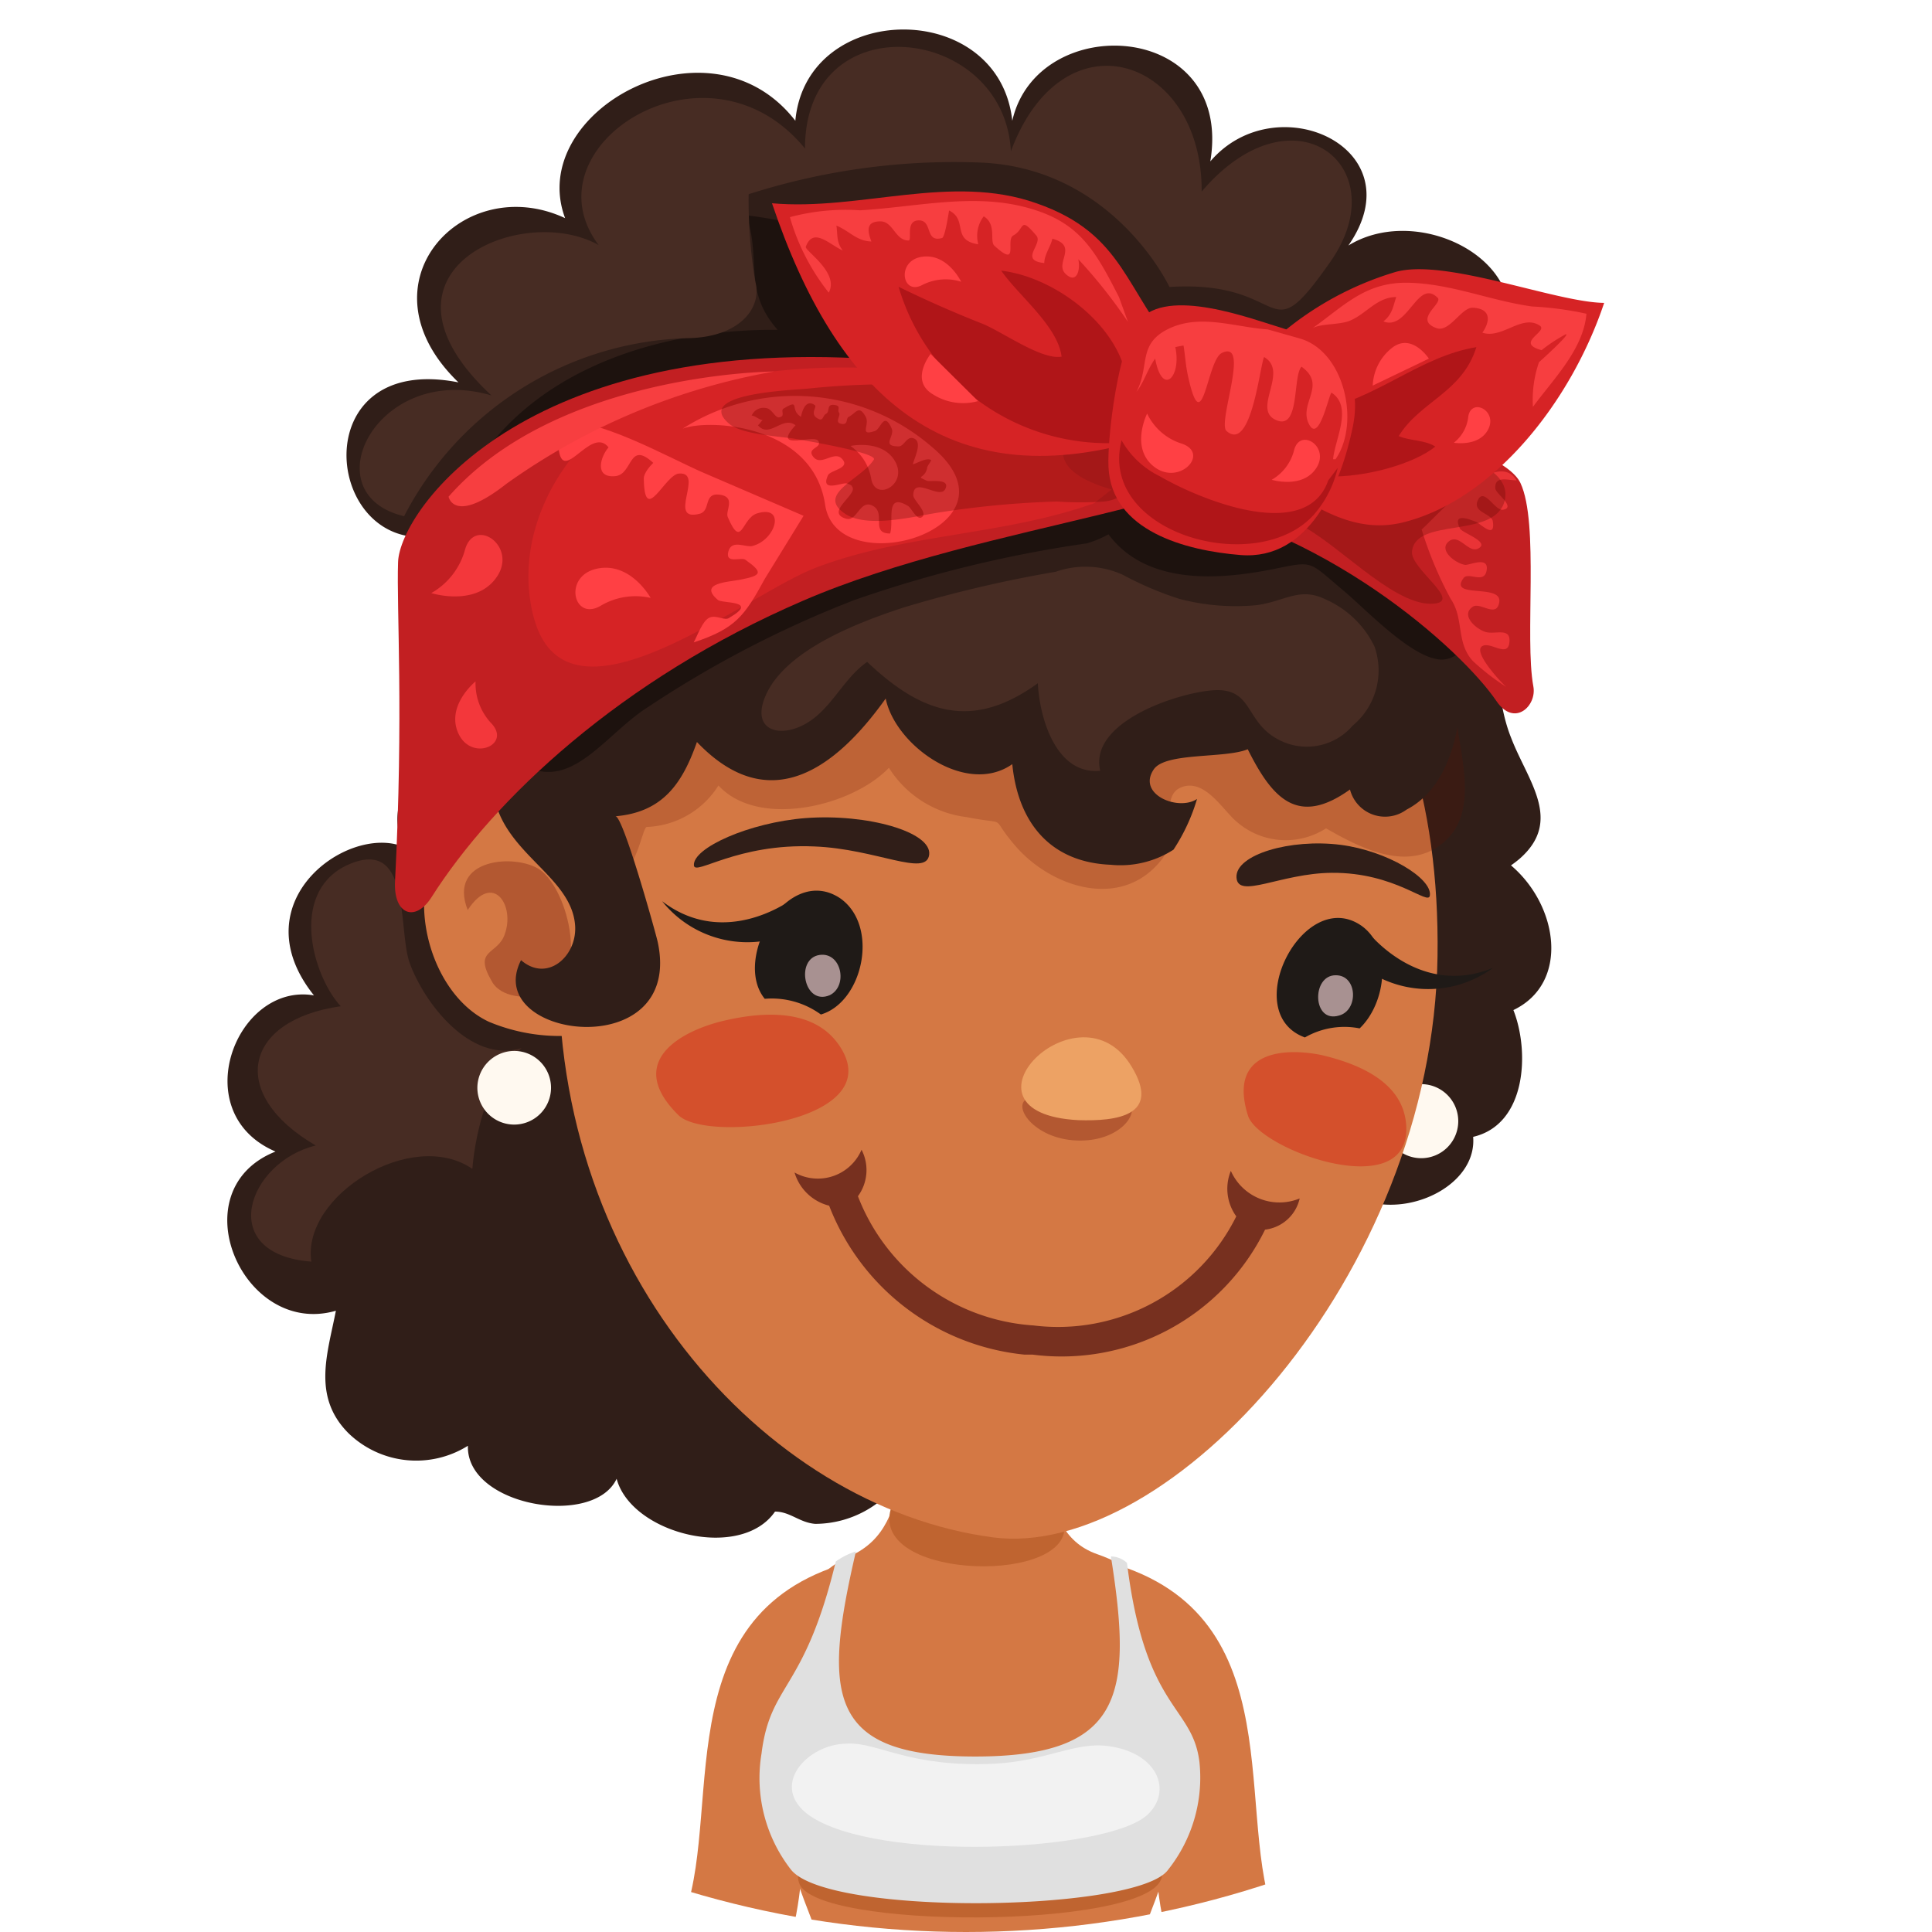 <svg xmlns="http://www.w3.org/2000/svg" xmlns:xlink="http://www.w3.org/1999/xlink" viewBox="0 0 96 96"><defs><style>.cls-1{fill:none;}.cls-2{clip-path:url(#clip-path);}.cls-3{fill:#fff;}.cls-4{fill:#d47844;}.cls-5{fill:#bf6430;}.cls-6{fill:#e0e0e0;}.cls-7{fill:#f2f2f2;}.cls-8{fill:#301e18;}.cls-9{fill:#fff9f0;}.cls-10,.cls-11{fill:#661004;}.cls-10{opacity:0.2;}.cls-11,.cls-23{opacity:0.3;}.cls-12{fill:#472c23;}.cls-13{fill:#d4502c;}.cls-14{fill:#1f1a17;}.cls-15{fill:#a89191;}.cls-16{fill:#eda264;}.cls-17{fill:#611f16;opacity:0.8;}.cls-18{opacity:0.4;}.cls-19{fill:#c21f22;}.cls-20{fill:#d62325;}.cls-21{fill:#ff4044;}.cls-22{fill:#ea3336;}.cls-23{fill:#5e0900;}.cls-24{fill:#b01518;}.cls-25{fill:#f73e40;}.cls-26{fill:#f3373b;}</style><clipPath id="clip-path"><circle class="cls-1" cx="48" cy="48" r="48"/></clipPath></defs><g id="Layer_2" data-name="Layer 2"><g id="Layer_4" data-name="Layer 4"><g class="cls-2"><rect class="cls-3" width="96" height="96"/><path class="cls-4" d="M56,77.92l1.36,6.46c.56,1.86-.59,7.1.57,11.62h5.73C61.09,91.15,64.49,81,56,77.92Z"/><path class="cls-4" d="M39.94,84.38l1.35-6.46C32.8,81,36.19,91.15,33.64,96h5.73C40.52,91.48,39.38,86.24,39.94,84.38Z"/><path class="cls-4" d="M58,92.59c.54-1.89-4.4-3-9.33-3.2-4.92.15-9.86,1.31-9.32,3.2.4,1.41.86,2.45,1.21,3.41H56.81C57.16,95,57.62,94,58,92.59Z"/><path class="cls-5" d="M39.7,93.55c.71,2.35,17.12,2.31,18-.18C59.37,89,38.51,89.65,39.7,93.55Z"/><path class="cls-4" d="M54.53,77.23c-3.6-1.25-1.35-6.47-6.26-6.47S46,75.68,42.2,77.34s-5,8.78-3.47,12c2.63,5.65,15.05,6.46,19.43,1.08C60.71,87.23,60.5,79.3,54.53,77.23Z"/><path class="cls-6" d="M56,77.66a1.18,1.18,0,0,0-.8-.32c1.1,6.9.59,9.94-6.74,9.94s-7.6-3-5.93-10.19a3.46,3.46,0,0,0-1,.5c-1.57,6.49-3.25,6-3.69,9.54a7.4,7.4,0,0,0,1.47,5.78c1.89,2.33,17.24,2.09,18.73,0a7.36,7.36,0,0,0,1.56-5.35C59.26,84.72,56.9,85,56,77.66Z"/><path class="cls-7" d="M55.05,86.76c-1.65-.22-3.1.76-5.69.88-4.22.19-5.74-1.08-7.26-1-2,0-3.93,2.13-1.87,3.58C43.65,92.56,55,92,57,90.19,58.29,89,57.53,87.08,55.05,86.76Z"/><path class="cls-5" d="M44.22,75.16c-.64,3.38,9.13,3.54,8.66.54S44.86,71.79,44.22,75.16Z"/><path class="cls-8" d="M56,64.52c.83-3,2.43-7.94,6.42-8.08,2.58-.09,3.44,2.83,5.78,3.33s5.18-1.09,5-3.28c2.66-.62,2.81-4.25,2-6.3C78,48.85,77.44,45,75.08,43a5.36,5.36,0,0,0,.43-.33c2.17-1.9.4-3.86-.42-6-1-2.48-.62-6-1.14-8.74-.4-2.09-2.06-4.67-1.45-6.79S75,18,75,15.69c.06-3.25-4.86-5.42-8-3.49,3.38-4.86-3.6-8-6.86-4.18C61.3,1,51.55.5,50.3,6c-.66-6.09-10.23-6-10.78,0C35.26.5,26.1,5.54,28.08,10.84,23,8.47,17.71,14.11,22.78,19c-7.72-1.52-6.69,8.46-1.27,7.64-.83,1.37-.77.81-.8,2.37s.74,6.36.21,8c-.44,1.36-2,3.73-.61,5.19-2.69-1.51-8.53,2.48-4.71,7.26-3.87-.66-6.39,5.84-1.91,7.76-4.82,1.92-1.62,9.25,3,7.91-.41,2.12-1.19,4.25.61,6.07a4.84,4.84,0,0,0,5.95.64c-.09,3,6.25,4.08,7.39,1.64.74,2.75,6.17,4.1,7.87,1.63.75,0,1.22.55,2,.61a5.19,5.19,0,0,0,4.29-2.3c.7-1.17.66-2.67,1.62-3.56,1.75-1.61,4-.69,6-1.24S55.4,66.52,56,64.52Z"/><path class="cls-9" d="M68.78,55.7a1.84,1.84,0,1,0,1.83-1.83A1.83,1.83,0,0,0,68.78,55.7Z"/><path class="cls-4" d="M71.43,47.52c.22-15.67-8.45-23.91-20-24.06S28.53,31.07,27.8,46.93,37.94,74.88,49.33,76.39C58.08,77.55,71.21,63.4,71.43,47.52Z"/><path class="cls-4" d="M24.29,50.77a9.09,9.09,0,0,0,3.88.7,1.47,1.47,0,0,1,.1-.13c.7-.94.26-6,.08-7.09-.43-2.66-1.44-4.58-3.86-4C19.45,41.34,20.5,49,24.29,50.77Z"/><path class="cls-10" d="M32.14,41.09c-.3,0-.69,4.12-3.06,2-1-.85-1.18-3.21-1.22-4.41-.16-4.67,3.86-7.79,6.64-11,2.91-3.37,7.5-4.47,11.77-4.82a57.51,57.51,0,0,1,18.61,1.67c2.19.55,5.24,1,6.85,2.73s.45,5.46.56,7.72,1.42,5.4-.71,7c-1.77,1.33-4.08.1-5.69-.82a3.7,3.7,0,0,1-4.43-.32c-.69-.57-1.59-2.18-2.76-1.72s-.07,2.53-1,3.62c-2,2.51-5.47,1.35-7.24-.7-1.39-1.61-.19-1-2.44-1.44a5.31,5.31,0,0,1-3.85-2.45c-1.8,1.9-6.48,3.05-8.47.88A4.39,4.39,0,0,1,32.14,41.09Z"/><path class="cls-11" d="M27,49.41c2.35-.71,1.26-5.17-.17-6.19-1.18-.82-4.61-.59-3.59,2,1.26-1.93,2.38-.22,1.83,1.23-.36,1-1.56.71-.65,2.28C24.87,49.6,26.22,49.64,27,49.41Z"/><path class="cls-8" d="M62,37.23c1.23,2.47,2.5,3.85,5.08,2a1.8,1.8,0,0,0,2.81,1c3.65-1.9,2.89-9,2.19-12.24C70.55,21,64.6,17.65,57.89,16.1c-2.35-.54-4.5-1.54-6.94-1.83a27,27,0,0,0-12,1.65c-5.71,2-10,7.77-12.36,13.11a21.85,21.85,0,0,0-2.09,10.11c.24,3.2,3.95,4.31,4.08,6.9.07,1.5-1.4,2.79-2.69,1.67-2,3.92,8.12,5.23,6.79-.91-.1-.45-1.72-6.27-2.1-6.24,2.36-.2,3.33-1.64,4.05-3.69,3.6,3.77,6.89,1.33,9.38-2.16.47,2.33,4,4.87,6.29,3.26.29,2.93,1.91,4.88,4.89,5a4.87,4.87,0,0,0,3.12-.75,9.44,9.44,0,0,0,1.17-2.52c-.92.62-3-.22-2.15-1.47C57.91,37.37,60.87,37.7,62,37.23Z"/><path class="cls-12" d="M68.3,32.13a4.87,4.87,0,0,0-2.44-2.35c-1.29-.63-2,.1-3.42.29a11,11,0,0,1-3.83-.31,16.49,16.49,0,0,1-2.82-1.2,4.48,4.48,0,0,0-3.33-.15,62.53,62.53,0,0,0-7.54,1.77c-2.2.72-5.94,2.11-6.9,4.44-.69,1.66.7,2.08,2,1.35s1.87-2.25,3.07-3.08c2.73,2.59,5.23,3.41,8.48,1.06.08,1.68.88,4.56,3.1,4.35-.58-2.42,3.82-3.87,5.6-4,2-.14,1.57,1.53,3.2,2.42a3,3,0,0,0,3.74-.66A3.57,3.57,0,0,0,68.3,32.13Z"/><path class="cls-8" d="M34.48,43c-.07-.86,2.74-2.13,5.55-2.35,3.06-.23,6.28.69,6.14,1.82s-2.63-.29-5.7-.41C36.63,41.89,34.52,43.54,34.48,43Z"/><path class="cls-8" d="M71.05,44.49c.11-.85-2.12-2.21-4.43-2.51-2.51-.32-5.23.49-5.18,1.61s2.19-.2,4.73-.22C69.35,43.34,71,45.05,71.05,44.49Z"/><path class="cls-13" d="M69.71,55.11a3,3,0,0,1,.17,1c0,3.68-7.35,1-7.87-.68-1-3.19,1.76-3.4,3.68-3C67.15,52.78,69.12,53.48,69.71,55.11Z"/><path class="cls-13" d="M41.18,51.35a3.31,3.31,0,0,1,.71.91c1.88,3.53-6.79,4.53-8.18,3.15-2.63-2.59,0-4.11,2.09-4.65C37.42,50.36,39.75,50.07,41.18,51.35Z"/><path class="cls-14" d="M40.79,50.41A4.15,4.15,0,0,0,38,49.63c-1.63-2,1.13-6.73,3.74-5C43.71,46,42.89,49.79,40.79,50.41Z"/><path class="cls-11" d="M56.13,54.88c-.53-.52-1.22,0-2.55-.1s-1.69-.54-2.51-.2.29,2,2.41,2.09S56.59,55.34,56.13,54.88Z"/><path class="cls-14" d="M67.65,46c1.55,1.1,1.23,3.84-.09,5.1a3.93,3.93,0,0,0-2.72.45C61.52,50.34,64.77,44,67.65,46Z"/><path class="cls-15" d="M40.73,47.45c1.09-.15,1.42,1.55.5,2C39.94,50,39.5,47.62,40.73,47.45Z"/><path class="cls-15" d="M66.38,48.46c1.08,0,1.13,1.74.16,2C65.2,50.87,65.16,48.44,66.38,48.46Z"/><path class="cls-14" d="M32.9,44.78a5.42,5.42,0,0,0,6.71,1.44l-.19-1.58S36.09,47.22,32.9,44.78Z"/><path class="cls-14" d="M74.19,48.09a5.44,5.44,0,0,1-6.86-.34l.6-1.49S70.48,49.62,74.19,48.09Z"/><path class="cls-16" d="M56.23,53c-2.59-4.32-9.26,2.31-2.65,2.66C55.5,55.72,57.71,55.44,56.23,53Z"/><path class="cls-17" d="M64.58,59.55a2.64,2.64,0,0,1-3.42-1.37,2.34,2.34,0,0,0,.27,2.26,9.89,9.89,0,0,1-10.08,5.42,10.06,10.06,0,0,1-8.72-6.42,2.2,2.2,0,0,0,.18-2.31,2.36,2.36,0,0,1-3.33,1.13,2.4,2.4,0,0,0,1.72,1.65,11.65,11.65,0,0,0,9.7,7.4l.41,0A11.26,11.26,0,0,0,62.86,61.1,2,2,0,0,0,64.58,59.55Z"/><path class="cls-12" d="M16.93,50c-4.86.69-5.61,4.38-1.24,6.92-3.39.82-5,5.4-.22,5.77-.49-3.28,5-6.67,8-4.61.16-1.91.88-4.8,2.45-6-2.55.78-4.86-2.26-5.57-4.25-.6-1.72.13-6.39-3.19-4.8C14.36,44.45,15.57,48.53,16.93,50Z"/><path class="cls-18" d="M38.64,16.39l0,0c-5.58-.06-12.17,1.81-15.29,7.18-2.13,3.65-1.14,10.92,1.75,13.73s4.75-.7,7.12-2.18a53,53,0,0,1,10.22-5.3A61.44,61.44,0,0,1,54,27a5.26,5.26,0,0,0,1.08-.45c1.9,2.55,5.51,2.26,8.18,1.73,2.05-.41,1.71-.43,3.5,1.07,1.11.93,3.24,3.2,4.69,3.41,2.46.37,3.14-6.44,2.55-8-1.09-2.82-5.4-4.91-8-6.19-4.84-2.39-10-2.28-14.85-4.62a23.17,23.17,0,0,0-6.62-1.67C42,11.85,39.7,11,37.09,10.7,37.84,12.92,36.91,14.43,38.64,16.39Z"/><path class="cls-19" d="M21.43,44.6c3.1-4.89,9.42-10.85,18.47-14.75,9.25-4,22.46-4.72,23.36-8.2s-11.17-3-18-3.65c-18.95-1.92-25.4,7.35-25.48,9.93-.08,2.35.28,7.48-.15,15.85C19.54,45.45,20.63,45.84,21.43,44.6Z"/><path class="cls-20" d="M54.38,25c-4.54,1.62-9.43,1.51-13.87,3.22-3.59,1.39-12.39,8.64-14,2.41-1.23-4.7,2.2-9.84,6.5-11.1a32,32,0,0,1,12.11-1.11c1.85.16,13.77.67,11.75,4.29a3.31,3.31,0,0,1-.58.77Z"/><path class="cls-21" d="M42.26,22.16s1.61-.35,2.23.79-1,2-1.2.84A2.49,2.49,0,0,0,42.26,22.16Z"/><path class="cls-21" d="M46.32,22.22c4.77,4-4.73,6.83-5.32,2.86s-5.72-4.29-7.08-3.78A10.39,10.39,0,0,1,46.32,22.22Zm-4,1.94c.4.36-1.37,1.29-.29,1.61.57.18.69-1,1.35-.63s-.15,1.37.85,1.37c.2-.64-.27-2.06.89-1.37.18.11.45.77.71.54s-.44-.82-.45-1.06c0-1,1.31.23,1.59-.32s-.78-.35-.91-.41c-.6-.27-.14-.07,0-.59,0-.16.17-.3.21-.44-.23-.14-.69.16-.91.21.06-.3.53-1.16,0-1.3-.32-.08-.44.42-.71.41-.88,0-.18-.5-.34-.88-.38-.88-.54,0-.82.11-.83.29-.26-.29-.47-.69-.34-.64-.49-.18-.86,0-.14.09,0,.41-.36.34s0-.41-.11-.56.14-.34-.25-.38-.19.34-.39.44-.12.43-.46.21,0-.53-.09-.63c-.41-.3-.61.14-.7.57-.59-.35,0-.92-.86-.41-.18.1.13.4-.25.44-.18,0-.35-.43-.61-.46a.64.64,0,0,0-.73.37c.17,0,.36.21.55.22-.07.05-.15.2-.24.26.58.68,1.22-.49,1.87,0-1.23,1.34.91.42,1.13.78s-.62.34-.24.8,1-.3,1.39.06c.52.5-.55.58-.67.85-.39.86.66.36.92.4A.66.66,0,0,1,42.35,24.16Z"/><path class="cls-19" d="M74.36,34.84C72.65,32.31,65.71,26,57.2,24.73s-3-5.5,2.88-5.15S74.61,22,75.55,24s.2,7.7.64,10.1C76.38,35.07,75.25,36.15,74.36,34.84Z"/><path class="cls-22" d="M73.19,32.85a1.94,1.94,0,0,1-.31-.44c-.44-.83-.22-1.81-.8-2.66a18.91,18.91,0,0,1-1.44-3.44c.69-.59,3.7-4.11,4.72-2.44-.43,0-1.09-.25-1.06.39,0,.26,1.06.95.38,1.07-.4.06-.93-1.12-1.24-.49s.69.66.74,1.08c.13.9-.63.08-.86,0s-1.2-.51-.77.35c.11.21,1.57.69.87,1-.48.2-.93-.79-1.44-.36s.34,1.09.83,1.16c.26,0,1.18-.44,1.06.27s-.91.05-1.15.39c-.77,1.05,2,.23,1.77,1.23-.15.75-.94-.06-1.31.19-.62.41.15,1.1.63,1.25s1.28-.26,1.19.53-1-.12-1.38.2.9,1.71,1.22,2A11.46,11.46,0,0,1,73.19,32.85Z"/><path class="cls-23" d="M64.44,26c1.88.84,4.67,4,6.64,4,1.78,0-1-1.7-.92-2.59.16-1.73,4.1-.62,4.6-2.51.73-2.74-7.57-3.24-9.15-3.32-2.58-.13-4.53,1.16-2.84,3.7Z"/><path class="cls-23" d="M54.86,24.92a16.67,16.67,0,0,1-2.34,0,46.56,46.56,0,0,0-5.89.55c-1.17.18-3.46.78-4.59.09-1.56-1,.74-1.72,1.38-2.72.23-.35-3.71-1-4-1.05-.78-.11-2.58-.22-3.17-.72-1.84-1.53,3.12-1.68,3.89-1.76a41,41,0,0,1,7.35-.1c1.62.1,11.93,1.73,8.54,5.19A2,2,0,0,1,54.86,24.92Z"/><path class="cls-20" d="M58.68,17.64c-2.81-3.14-2.75-6-7.18-7.54-4.23-1.5-8.78.39-13.14,0C41.58,19.66,47,24.67,56.61,21.89c1.38-.4,2.72-.81,4.14-1.08Z"/><path class="cls-24" d="M56,18.92c-.37-2.73-3.57-5.16-6.25-5.47.86,1.24,2.81,2.75,3,4.27-1,.19-3-1.28-4-1.66-1.39-.55-2.75-1.15-4.1-1.81A10.83,10.83,0,0,0,55.72,22c.78-.08,1.94-.23,2.41-.91Z"/><path class="cls-20" d="M69.29,13.53c2.45-.75,8,1.5,10.42,1.52-1.65,4.93-5.5,9.8-10,10.91-3.84.93-6.48-3-10.2-3.95A15.83,15.83,0,0,1,69.29,13.53Z"/><path class="cls-24" d="M65.56,20.34c2.79-.48,5-2.64,7.8-3.09-.71,2.27-2.79,2.68-3.86,4.42.59.25,1.29.18,1.82.52-2.06,1.68-9.71,2.85-7.93-1.72Z"/><path class="cls-20" d="M67.22,21.21c-.59,2.86-2.15,6.64-5.57,6.37-2.75-.22-6.43-1.2-6.57-4.38-.07-1.49.5-6.08,1.51-7.27,1.44-1.69,5.55-.1,7.27.42C66.32,17.09,67.76,18.56,67.22,21.21Z"/><path class="cls-25" d="M58,16.37c1.59-.81,3.31-.12,5,0l1.59.45c2.25.65,3,4.25,1.77,6,0,0-.13,0-.12,0,.09-1,1-2.61-.08-3.31-.15.16-.63,2.57-1.13,1.54s.92-1.91-.36-2.83c-.45.5-.06,3.19-1.27,2.65s.67-2.4-.59-3.13c-.22.52-.65,4.77-1.87,3.67-.45-.42,1.21-4.57-.23-3.87-.75.37-.95,4.48-1.68,1.14-.11-.49-.14-1-.22-1.51a3.73,3.73,0,0,0-.41.08c.32,1.48-.65,2.48-1,.57-.38.52-.55,1.17-.93,1.65C57.14,18.19,56.53,17.13,58,16.37Z"/><path class="cls-25" d="M55.6,14.76c-1.22-2.39-2-3.78-4.67-4.47s-5.43,0-8.2.16a10.66,10.66,0,0,0-3.48.34,10.79,10.79,0,0,0,1.93,3.75c.54-1-1.21-2.09-1.14-2.28.37-1,1.17-.11,1.84.19-.33-.42-.25-.77-.32-1.24.66.27,1,.77,1.74.79-.26-.66-.18-1,.45-1s.73.95,1.39.95c.21,0-.18-1,.52-1s.28,1.11,1.14.88c.15,0,.32-1.15.36-1.37.94.46.12,1.44,1.39,1.67l.06,0a1.6,1.6,0,0,1,.27-1.38c.66.4.28,1.24.53,1.46,1.26,1.15.54-.29.94-.51.59-.31.29-1,1.14,0,.37.42-.89,1.24.4,1.37,0-.42.34-.86.4-1.21,1.32.36.1,1.2.65,1.74s.76-.17.64-.72A25.2,25.2,0,0,1,56.05,16Z"/><path class="cls-25" d="M65.19,16.33C66.84,15.15,67.87,14,70,14.05s4.08.9,6.14,1.18a16.25,16.25,0,0,1,2.69.36c-.15,1.78-1.66,3.26-2.66,4.63A5.75,5.75,0,0,1,76.47,18s1.62-1.45,1.33-1.39a8,8,0,0,0-1.2.79c-1.36-.37.35-.92-.09-1.22-.88-.59-1.87.68-2.85.35.47-.69.33-1.21-.49-1.24-.58,0-1.17,1.29-1.83,1-1.09-.42.36-1.21.1-1.49-1-1-1.48,1.66-2.7,1.17.46-.36.48-.77.64-1.21-.95,0-1.48.82-2.27,1.16C66.6,16.16,65.57,16.06,65.19,16.33Z"/><path class="cls-24" d="M66,23.87c-1.09,3.15-6.4.94-8.38-.21a4.4,4.4,0,0,1-1.89-1.78c-1.18,4.6,6.69,6.84,9.54,3.71a5.34,5.34,0,0,0,1.2-2.34Z"/><path class="cls-21" d="M34.47,31.92c.18-.32.43-1.07.78-1.23s.77.19,1,0c1.49-.87-.37-.69-.58-.88-1-.85.55-.89,1.08-1,1.1-.21,1.2-.35.28-1-.21-.14-1,.23-.84-.4s.87-.19,1.2-.28c1.18-.31,1.66-2.06.23-1.62-.78.24-.75,1.83-1.46.18-.13-.3.43-1-.4-1.11s-.42.81-1,.95c-1.64.42.25-2.07-1-2-.71,0-1.74,2.67-1.77.24,0-.25.3-.61.47-.77-1.24-1.14-1,.58-1.89.66-1.07.1-.72-1-.33-1.43-.91-1.15-2.39,2.15-2.5-.19,0,0,.6-1.17,0-1.06,1.81-.33,5.48,1.76,7.19,2.5l5,2.15-1.92,3.12C37,30.6,36.56,31.23,34.47,31.92Z"/><path class="cls-21" d="M32.33,29.71s-1-1.82-2.68-1.45-1.16,2.62.18,1.85A3.39,3.39,0,0,1,32.33,29.71Z"/><path class="cls-21" d="M57,20.55s-.87,1.73.37,2.66,2.75-.67,1.37-1.16A2.84,2.84,0,0,1,57,20.55Z"/><path class="cls-21" d="M63.19,23.84s1.54.47,2.22-.59-.79-2-1.1-.91A2.36,2.36,0,0,1,63.19,23.84Z"/><path class="cls-21" d="M47.76,14s-.68-1.43-1.95-1.24-1,1.92,0,1.41A2.55,2.55,0,0,1,47.76,14Z"/><path class="cls-21" d="M72.24,22s1.28.22,1.72-.69-.83-1.55-1-.63A1.9,1.9,0,0,1,72.24,22Z"/><path class="cls-26" d="M21.43,29.47s2.23.71,3.26-.81-1.1-3-1.58-1.36A3.55,3.55,0,0,1,21.43,29.47Z"/><path class="cls-26" d="M23.63,33.86s-1.49,1.2-.85,2.59,2.6.59,1.67-.47A2.89,2.89,0,0,1,23.63,33.86Z"/><path class="cls-21" d="M48.6,19.93l-2.36-2.34s-1.05,1.31.11,2A2.79,2.79,0,0,0,48.6,19.93Z"/><path class="cls-21" d="M68.21,19.16,71,17.82s-.86-1.32-1.85-.52A2.51,2.51,0,0,0,68.21,19.16Z"/><path class="cls-25" d="M38.47,18.46s-10.76.05-16.18,6.22c0,0,.26,1.41,2.86-.63A32.52,32.52,0,0,1,38.47,18.46Z"/><path class="cls-12" d="M20.08,25.65c-4.67-1.11-1.31-7.68,4.34-6-6.62-6.16,1.5-9.63,5.33-7.47C26.06,7.29,35.12,1.43,40,7.38c0-7.32,9.91-6.16,10.23.14,2.6-7,9.52-4.66,9.48,2,4.56-5.36,9.72-1.26,6.4,3.48s-1.93.88-8,1.26c0,0-2.75-5.88-9.33-6.18A33.48,33.48,0,0,0,37.2,9.65,24.58,24.58,0,0,0,37.53,14c.35,1.27-.74,2.71-3.22,2.8A16.37,16.37,0,0,0,20.08,25.65Z"/><path class="cls-9" d="M23.72,54.05a1.83,1.83,0,1,0,1.83-1.83A1.84,1.84,0,0,0,23.72,54.05Z"/></g></g></g></svg>